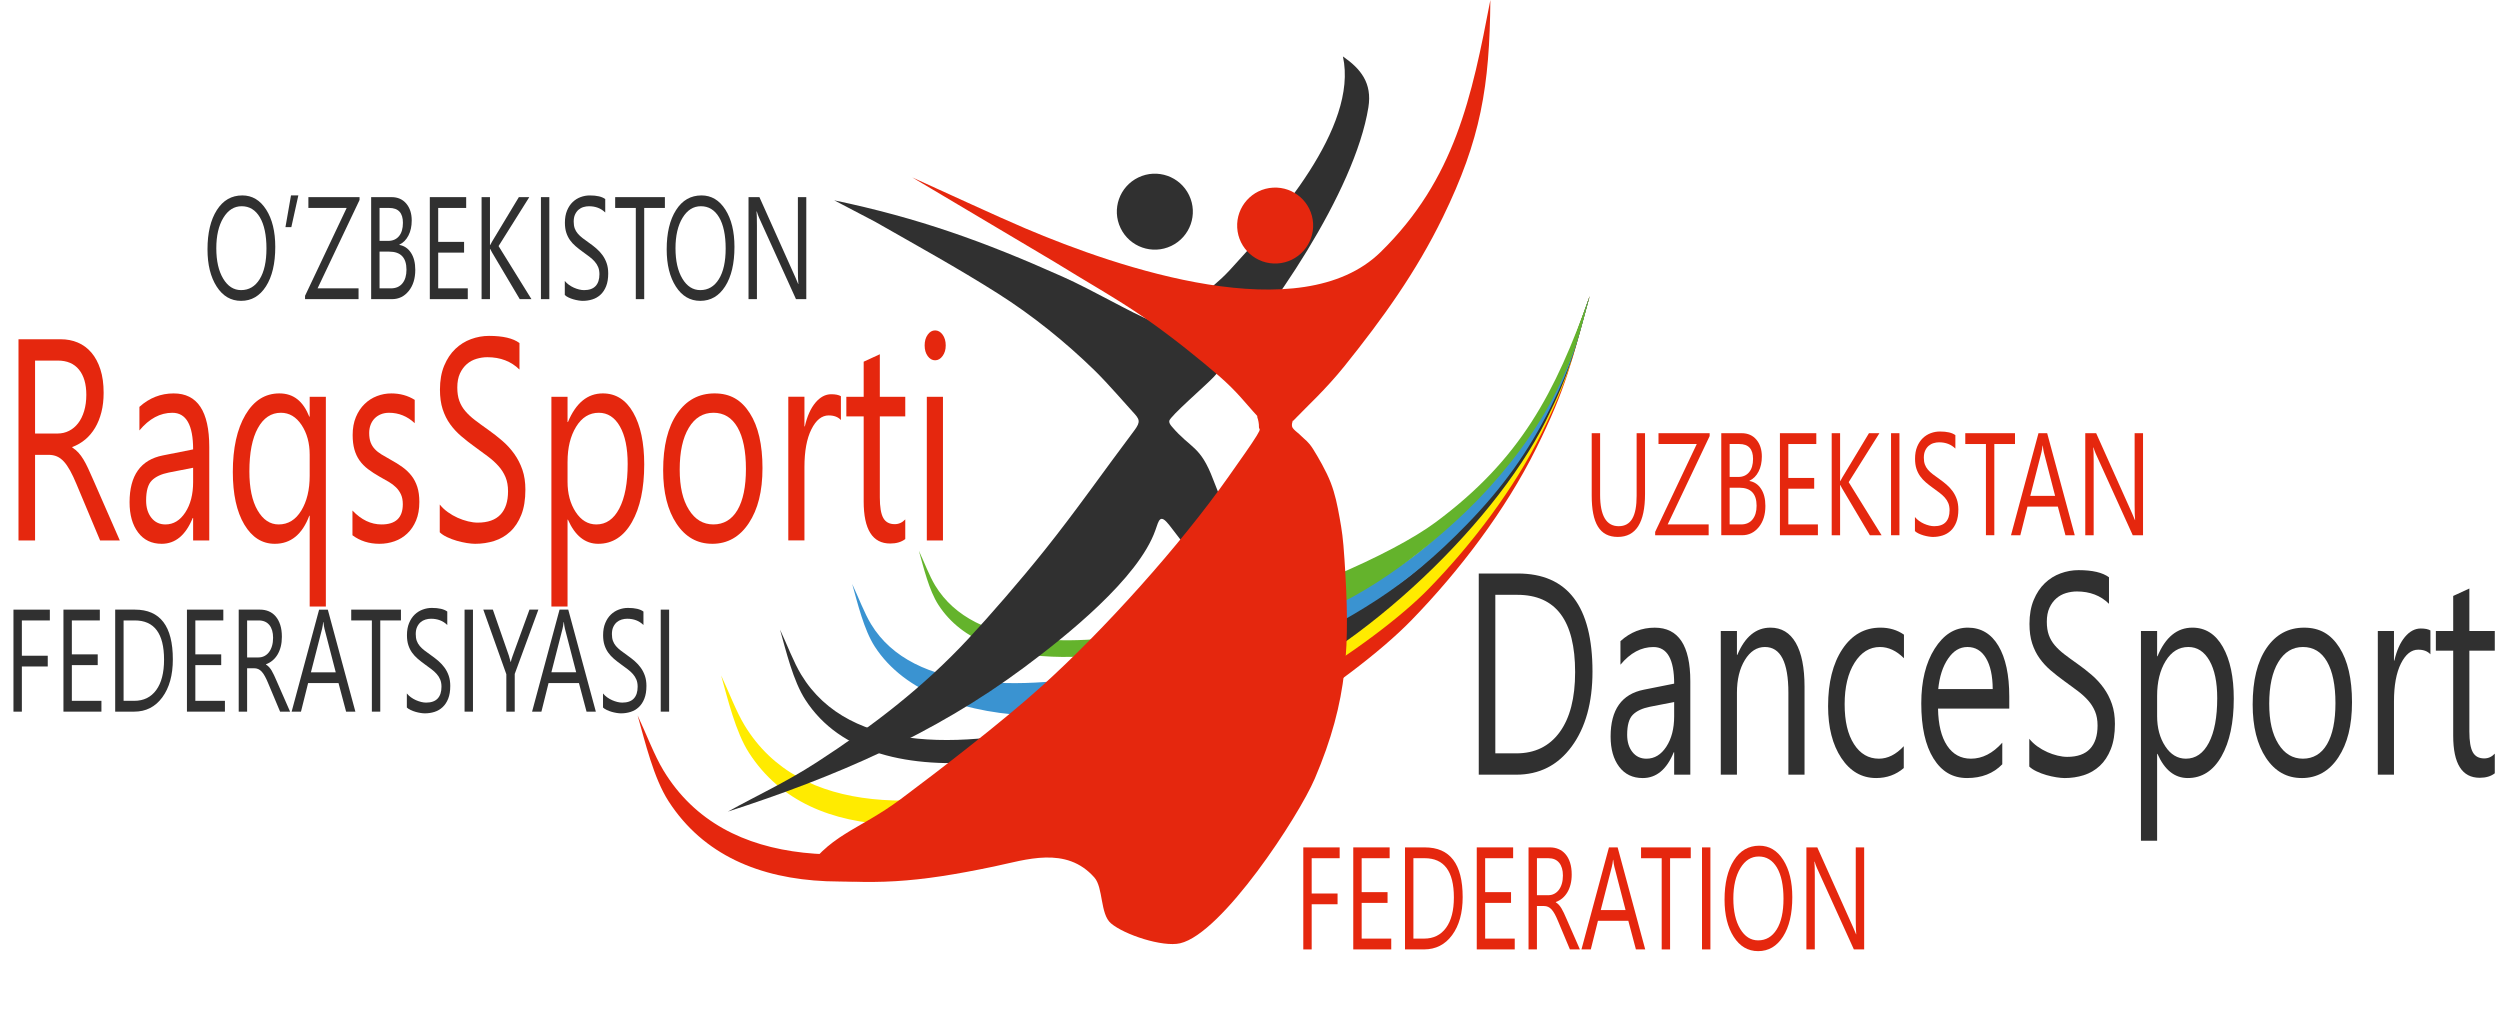 <svg width="161" height="65" viewBox="0 0 161 65" fill="none" xmlns="http://www.w3.org/2000/svg">
<g clip-path="url(#clip0_203_1861)">
<path fill-rule="evenodd" clip-rule="evenodd" d="M41.062 46.071C41.619 47.256 42.138 48.647 42.731 49.624C50.706 62.785 78.026 48.574 86.569 42.245C89.498 40.075 93.155 36.288 95.429 33.39C99.083 28.734 100.442 24.488 102.375 19.069C101.241 23.232 100.862 24.992 98.93 28.881C96.952 32.859 93.997 36.755 90.889 39.95C83.1 47.954 52.013 65.451 43.059 51.606C42.096 50.117 41.546 47.784 41.062 46.071Z" fill="#E5270E"/>
<path fill-rule="evenodd" clip-rule="evenodd" d="M46.44 43.497C46.942 44.566 47.411 45.822 47.946 46.704C55.13 58.559 80.423 45.682 88.108 39.988C90.753 38.029 94.053 34.611 96.106 31.995C99.404 27.793 100.63 23.96 102.375 19.069C101.351 22.827 101.01 24.415 99.265 27.925C97.481 31.515 94.813 35.033 92.008 37.915C84.98 45.138 56.3 60.953 48.242 48.492C47.372 47.148 46.876 45.042 46.44 43.497L46.44 43.497Z" fill="#FFEB00"/>
<path fill-rule="evenodd" clip-rule="evenodd" d="M50.232 40.544C50.687 41.511 51.111 42.648 51.595 43.446C57.845 53.759 81.981 42.44 89.462 38.004C92.024 36.485 94.843 33.137 96.701 30.77C99.686 26.965 100.796 23.496 102.376 19.069C101.449 22.47 101.14 23.908 99.561 27.085C96.067 34.115 86.827 42.682 79.604 45.105C77.393 45.847 82.456 43.096 80.017 44.206C69.536 48.973 56.359 52.016 51.864 45.065C51.077 43.848 50.627 41.942 50.233 40.544H50.232Z" fill="#303030"/>
<path fill-rule="evenodd" clip-rule="evenodd" d="M54.881 37.607C55.286 38.47 55.664 39.483 56.096 40.196C61.478 49.077 85.178 40.162 90.86 35.953C92.994 34.372 95.658 31.613 97.314 29.502C99.976 26.11 100.966 23.017 102.375 19.069C101.549 22.102 101.273 23.384 99.865 26.217C98.424 29.115 96.732 31.444 94.468 33.771C90.371 37.981 87.532 39.521 81.38 42.657C72.341 47.262 60.172 47.572 56.335 41.639C55.634 40.554 55.233 38.855 54.881 37.607Z" fill="#3A93D1"/>
<path fill-rule="evenodd" clip-rule="evenodd" d="M59.176 35.47C59.526 36.215 59.852 37.09 60.225 37.705C65.243 45.984 87.058 37.631 92.432 33.649C97.92 29.583 100.144 25.326 102.376 19.069C101.663 21.688 101.425 22.795 100.208 25.242C98.965 27.744 97.105 30.196 95.15 32.205C93.605 33.793 89.786 37.31 85.591 39.201C83.734 40.038 82.09 39.435 80.049 40.114C72.083 42.763 63.502 43.699 60.432 38.952C59.826 38.015 59.48 36.547 59.176 35.47V35.47Z" fill="#64B32C"/>
<path fill-rule="evenodd" clip-rule="evenodd" d="M53.721 12.9C59.156 14.043 63.317 15.532 68.434 17.819C70.464 18.726 72.907 20.18 74.15 20.661C76.195 21.455 76.671 19.984 77.596 18.912C77.968 18.48 78.474 18.18 79.209 17.382C82.107 14.234 87.491 8.22 86.484 3.635C87.631 4.429 88.377 5.346 88.124 6.914C87.247 12.358 81.807 20.278 78.17 24.269C77.725 24.757 75.323 26.826 75.299 27.111C75.288 27.235 75.36 27.345 75.463 27.467C76.688 28.914 77.293 28.666 78.129 30.883C78.453 31.743 79.463 34.089 79.551 34.996C79.639 35.903 78.9 35.377 78.581 35.543C78.261 35.709 77.973 35.984 77.637 35.994C77.301 36.004 77.149 35.972 76.748 35.597C76.347 35.222 75.575 34.156 75.285 33.794C74.706 33.07 74.634 33.493 74.41 34.136C73.321 37.256 68.61 41.005 65.96 42.977C60.114 47.326 53.75 50.043 46.871 52.269C48.776 51.212 50.591 50.39 52.587 49.099C56.188 46.768 59.46 44.26 62.377 41.118C63.787 39.6 65.676 37.426 67.272 35.434C69.267 32.944 71.121 30.283 73.046 27.727C73.49 27.137 73.385 26.99 72.933 26.504C72.472 26.008 71.386 24.73 70.496 23.86C68.615 22.022 66.482 20.306 64.261 18.899C61.685 17.268 59.005 15.791 56.357 14.28L53.722 12.9L53.721 12.9Z" fill="#303030"/>
<path d="M75.432 15.836C76.651 15.251 77.164 13.789 76.578 12.572C75.993 11.354 74.53 10.841 73.312 11.427C72.093 12.012 71.58 13.473 72.166 14.691C72.751 15.909 74.214 16.422 75.432 15.836Z" fill="#303030"/>
<path fill-rule="evenodd" clip-rule="evenodd" d="M58.015 51.456C60.455 49.634 64.473 46.55 67.094 44.186C71.091 40.581 76.014 35.109 79.127 30.685C79.948 29.518 80.605 28.597 80.932 28.061C81.26 27.525 81.069 27.695 81.076 27.494C81.083 27.293 81.034 27.046 80.973 26.879C80.913 26.712 81.134 26.964 80.72 26.517C80.306 26.07 79.658 25.208 78.491 24.201C77.324 23.192 75.504 21.71 73.733 20.484C71.962 19.257 69.831 18.06 67.88 16.849L58.746 11.424C61.171 12.517 64.092 13.883 66.021 14.703C72.07 17.276 83.774 21.262 88.91 16.234C93.697 11.549 94.785 6.245 95.98 -0C95.93 5.57 95.37 8.959 92.917 13.992C91.198 17.52 89.058 20.495 86.6 23.558C85.363 25.1 84.091 26.25 83.537 26.838C82.983 27.425 83.335 26.985 83.277 27.084C83.219 27.182 83.192 27.303 83.202 27.405C83.212 27.507 83.226 27.538 83.332 27.657C83.438 27.776 83.626 27.898 83.831 28.108C84.037 28.319 84.249 28.423 84.563 28.921C84.876 29.42 85.411 30.337 85.697 31.08C85.984 31.823 86.123 32.52 86.272 33.349C86.42 34.177 86.493 34.617 86.586 36.041C86.943 41.479 86.844 45.06 84.672 50.143C83.632 52.576 78.711 60.118 76.003 60.747C74.868 61.011 72.395 60.189 71.545 59.462C70.842 58.862 71.057 57.166 70.478 56.511C68.663 54.455 66.058 55.375 64.024 55.8C58.965 56.859 56.269 57.027 51.578 56.532C53.349 53.696 55.226 53.537 58.015 51.455V51.456Z" fill="#E5270E"/>
<path d="M82.255 16.968C83.605 16.893 84.638 15.739 84.564 14.39C84.489 13.042 83.334 12.009 81.985 12.084C80.635 12.158 79.602 13.312 79.676 14.661C79.751 16.01 80.906 17.042 82.255 16.968Z" fill="#E5270E"/>
<path d="M86.274 55.269H84.472V57.542H86.139V58.234H84.472V61.143H83.932V54.573H86.274V55.27V55.269Z" fill="#E5270E"/>
<path d="M89.596 61.142H87.15V54.572H89.493V55.269H87.691V57.454H89.358V58.146H87.691V60.446H89.596V61.142V61.142Z" fill="#E5270E"/>
<path d="M90.482 61.142V54.572H91.757C93.383 54.572 94.196 55.64 94.196 57.775C94.196 58.789 93.97 59.604 93.518 60.219C93.067 60.834 92.462 61.142 91.705 61.142H90.482ZM91.023 55.269V60.446H91.712C92.317 60.446 92.787 60.215 93.124 59.754C93.461 59.292 93.63 58.639 93.63 57.793C93.63 56.11 93.001 55.268 91.744 55.268H91.023V55.269Z" fill="#E5270E"/>
<path d="M97.549 61.142H95.103V54.572H97.446V55.269H95.644V57.454H97.311V58.146H95.644V60.446H97.549V61.142V61.142Z" fill="#E5270E"/>
<path d="M101.746 61.142H101.102L100.33 59.301C100.259 59.13 100.19 58.984 100.124 58.863C100.058 58.742 99.989 58.644 99.92 58.568C99.85 58.491 99.775 58.436 99.694 58.4C99.614 58.365 99.523 58.347 99.422 58.347H98.978V61.142H98.438V54.572H99.815C100.016 54.572 100.202 54.608 100.373 54.68C100.544 54.752 100.692 54.861 100.817 55.007C100.943 55.154 101.041 55.336 101.112 55.555C101.182 55.773 101.218 56.029 101.218 56.322C101.218 56.551 101.194 56.761 101.145 56.952C101.097 57.143 101.028 57.313 100.939 57.463C100.85 57.613 100.743 57.74 100.618 57.846C100.492 57.951 100.351 58.033 100.194 58.091V58.109C100.272 58.158 100.339 58.214 100.396 58.276C100.452 58.339 100.506 58.413 100.558 58.499C100.61 58.584 100.661 58.681 100.711 58.789C100.761 58.898 100.818 59.024 100.88 59.167L101.745 61.142L101.746 61.142ZM98.979 55.269V57.651H99.712C99.847 57.651 99.972 57.623 100.087 57.564C100.202 57.506 100.301 57.423 100.385 57.315C100.468 57.206 100.534 57.074 100.581 56.916C100.628 56.759 100.652 56.582 100.652 56.387C100.652 56.036 100.572 55.762 100.412 55.565C100.252 55.367 100.021 55.269 99.718 55.269H98.978H98.979Z" fill="#E5270E"/>
<path d="M105.951 61.143H105.353L104.864 59.301H102.908L102.447 61.143H101.846L103.616 54.573H104.176L105.952 61.143H105.951ZM104.687 58.609L103.963 55.81C103.939 55.719 103.916 55.572 103.892 55.37H103.879C103.858 55.556 103.833 55.703 103.805 55.81L103.088 58.609H104.687Z" fill="#E5270E"/>
<path d="M108.886 55.27H107.553V61.143H107.013V55.27H105.684V54.573H108.885V55.27H108.886Z" fill="#E5270E"/>
<path d="M110.15 61.142H109.609V54.572H110.15V61.142Z" fill="#E5270E"/>
<path d="M113.223 61.253C112.569 61.253 112.045 60.946 111.651 60.332C111.257 59.718 111.061 58.919 111.061 57.936C111.061 56.879 111.261 56.036 111.662 55.407C112.063 54.777 112.609 54.463 113.3 54.463C113.937 54.463 114.451 54.768 114.84 55.379C115.229 55.99 115.424 56.789 115.424 57.776C115.424 58.848 115.225 59.695 114.826 60.318C114.427 60.942 113.893 61.253 113.223 61.253L113.223 61.253ZM113.261 55.159C112.776 55.159 112.383 55.408 112.08 55.906C111.778 56.404 111.627 57.057 111.627 57.867C111.627 58.676 111.774 59.328 112.069 59.821C112.364 60.314 112.748 60.56 113.223 60.56C113.729 60.56 114.128 60.325 114.42 59.855C114.712 59.385 114.857 58.726 114.857 57.88C114.857 57.034 114.716 56.343 114.433 55.869C114.149 55.395 113.759 55.158 113.261 55.158V55.159Z" fill="#E5270E"/>
<path d="M120.052 61.143H119.389L117.014 55.906C116.954 55.775 116.905 55.637 116.866 55.493H116.847C116.864 55.634 116.873 55.935 116.873 56.396V61.142H116.332V54.573H117.034L119.344 59.727C119.441 59.941 119.502 60.087 119.531 60.166H119.543C119.522 59.977 119.511 59.655 119.511 59.2V54.572H120.052V61.142V61.143Z" fill="#E5270E"/>
<path d="M95.232 49.89V36.934H97.746C100.952 36.934 102.556 39.039 102.556 43.249C102.556 45.249 102.11 46.855 101.22 48.069C100.33 49.283 99.138 49.89 97.644 49.89H95.233H95.232ZM96.299 38.307V48.516H97.656C98.85 48.516 99.778 48.062 100.442 47.152C101.106 46.243 101.438 44.954 101.438 43.285C101.438 39.966 100.199 38.307 97.72 38.307H96.299Z" fill="#303030"/>
<path d="M108.856 49.89H107.816V48.444H107.79C107.337 49.553 106.671 50.107 105.791 50.107C105.144 50.107 104.637 49.863 104.271 49.375C103.905 48.887 103.723 48.24 103.723 47.433C103.723 45.704 104.438 44.698 105.867 44.415L107.816 44.026C107.816 42.455 107.369 41.669 106.477 41.669C105.694 41.669 104.988 42.048 104.357 42.807V41.289C104.996 40.711 105.732 40.422 106.565 40.422C108.092 40.422 108.856 41.572 108.856 43.873V49.891V49.89ZM107.816 45.21L106.248 45.517C105.766 45.614 105.402 45.783 105.157 46.028C104.911 46.271 104.789 46.704 104.789 47.324C104.789 47.776 104.902 48.145 105.128 48.431C105.355 48.717 105.656 48.86 106.033 48.86C106.549 48.86 106.975 48.602 107.311 48.087C107.648 47.572 107.816 46.921 107.816 46.131V45.21H107.816Z" fill="#303030"/>
<path d="M116.212 49.889H115.172V44.612C115.172 42.649 114.668 41.667 113.661 41.667C113.141 41.667 112.71 41.946 112.37 42.503C112.029 43.06 111.859 43.763 111.859 44.612V49.889H110.818V40.637H111.859V42.173H111.885C112.375 41.004 113.086 40.42 114.017 40.42C114.727 40.42 115.271 40.747 115.648 41.4C116.024 42.054 116.212 42.998 116.212 44.233V49.889V49.889Z" fill="#303030"/>
<path d="M122.602 49.464C122.103 49.892 121.511 50.106 120.825 50.106C119.899 50.106 119.151 49.676 118.582 48.818C118.013 47.96 117.729 46.847 117.729 45.48C117.729 43.956 118.035 42.732 118.648 41.807C119.262 40.882 120.08 40.42 121.104 40.42C121.675 40.42 122.179 40.57 122.615 40.872V42.39C122.132 41.908 121.616 41.667 121.066 41.667C120.402 41.667 119.858 42.006 119.432 42.683C119.007 43.361 118.795 44.251 118.795 45.353C118.795 46.456 118.995 47.293 119.395 47.919C119.794 48.546 120.331 48.859 121.003 48.859C121.57 48.859 122.103 48.591 122.603 48.055V49.464H122.602Z" fill="#303030"/>
<path d="M129.397 45.633H124.809C124.826 46.664 125.021 47.458 125.393 48.019C125.765 48.579 126.277 48.859 126.929 48.859C127.66 48.859 128.333 48.516 128.947 47.829V49.22C128.375 49.81 127.62 50.106 126.681 50.106C125.742 50.106 125.042 49.685 124.517 48.845C123.993 48.005 123.73 46.823 123.73 45.299C123.73 43.859 124.017 42.687 124.59 41.78C125.163 40.873 125.875 40.42 126.726 40.42C127.576 40.42 128.234 40.812 128.699 41.594C129.164 42.377 129.397 43.465 129.397 44.856V45.633L129.397 45.633ZM128.331 44.378C128.327 43.522 128.182 42.857 127.896 42.381C127.611 41.905 127.214 41.667 126.707 41.667C126.199 41.667 125.799 41.917 125.457 42.417C125.114 42.917 124.902 43.571 124.822 44.377H128.331L128.331 44.378Z" fill="#303030"/>
<path d="M130.686 49.365V47.577C130.829 47.757 131.002 47.92 131.203 48.065C131.404 48.209 131.615 48.331 131.837 48.431C132.059 48.53 132.282 48.606 132.507 48.661C132.731 48.715 132.938 48.742 133.129 48.742C133.784 48.742 134.274 48.569 134.598 48.222C134.921 47.876 135.083 47.378 135.083 46.727C135.083 46.378 135.029 46.074 134.921 45.815C134.813 45.556 134.664 45.32 134.474 45.106C134.283 44.892 134.058 44.687 133.798 44.491C133.538 44.296 133.258 44.089 132.957 43.873C132.64 43.644 132.344 43.412 132.069 43.177C131.794 42.942 131.555 42.683 131.352 42.4C131.149 42.117 130.989 41.796 130.873 41.438C130.756 41.079 130.698 40.659 130.698 40.177C130.698 39.587 130.789 39.073 130.971 38.637C131.153 38.2 131.391 37.84 131.688 37.557C131.984 37.274 132.321 37.063 132.7 36.925C133.079 36.786 133.465 36.717 133.858 36.717C134.755 36.717 135.409 36.87 135.819 37.178V38.885C135.282 38.355 134.592 38.09 133.75 38.09C133.518 38.09 133.285 38.125 133.052 38.194C132.82 38.263 132.612 38.376 132.431 38.533C132.249 38.69 132.101 38.892 131.987 39.138C131.872 39.385 131.815 39.686 131.815 40.042C131.815 40.373 131.859 40.659 131.945 40.9C132.032 41.141 132.16 41.361 132.329 41.559C132.498 41.758 132.705 41.951 132.948 42.138C133.191 42.324 133.472 42.529 133.789 42.752C134.115 42.981 134.423 43.222 134.715 43.475C135.008 43.727 135.263 44.008 135.483 44.315C135.703 44.622 135.878 44.962 136.007 45.336C136.136 45.709 136.201 46.137 136.201 46.619C136.201 47.258 136.113 47.798 135.937 48.241C135.762 48.684 135.525 49.044 135.227 49.321C134.928 49.598 134.585 49.798 134.195 49.922C133.806 50.045 133.396 50.107 132.964 50.107C132.82 50.107 132.643 50.09 132.431 50.057C132.22 50.024 132.004 49.976 131.784 49.913C131.564 49.849 131.356 49.771 131.159 49.677C130.962 49.584 130.805 49.48 130.686 49.366L130.686 49.365Z" fill="#303030"/>
<path d="M138.943 48.551H138.918V54.144H137.877V40.637H138.918V42.263H138.943C139.455 41.034 140.204 40.42 141.19 40.42C142.027 40.42 142.681 40.834 143.151 41.662C143.62 42.49 143.855 43.6 143.855 44.992C143.855 46.54 143.591 47.779 143.062 48.71C142.533 49.64 141.81 50.106 140.892 50.106C140.05 50.106 139.4 49.588 138.943 48.551H138.943ZM138.918 44.82V46.112C138.918 46.877 139.092 47.526 139.441 48.059C139.79 48.592 140.233 48.859 140.771 48.859C141.401 48.859 141.895 48.516 142.253 47.829C142.61 47.142 142.789 46.187 142.789 44.964C142.789 43.934 142.622 43.127 142.288 42.543C141.953 41.959 141.501 41.666 140.93 41.666C140.325 41.666 139.838 41.966 139.47 42.566C139.102 43.165 138.918 43.916 138.918 44.82L138.918 44.82Z" fill="#303030"/>
<path d="M148.233 50.106C147.272 50.106 146.505 49.674 145.932 48.81C145.359 47.945 145.072 46.799 145.072 45.372C145.072 43.818 145.371 42.604 145.967 41.731C146.564 40.858 147.369 40.421 148.385 40.421C149.4 40.421 150.11 40.845 150.654 41.695C151.197 42.544 151.469 43.722 151.469 45.228C151.469 46.734 151.176 47.886 150.59 48.774C150.004 49.663 149.218 50.107 148.233 50.107L148.233 50.106ZM148.309 41.667C147.64 41.667 147.112 41.992 146.722 42.639C146.333 43.286 146.138 44.179 146.138 45.318C146.138 46.456 146.335 47.278 146.729 47.911C147.122 48.543 147.649 48.859 148.309 48.859C148.969 48.859 149.499 48.549 149.86 47.929C150.222 47.308 150.403 46.426 150.403 45.281C150.403 44.137 150.222 43.233 149.86 42.607C149.499 41.98 148.981 41.667 148.309 41.667V41.667Z" fill="#303030"/>
<path d="M156.519 42.137C156.337 41.938 156.075 41.839 155.733 41.839C155.288 41.839 154.917 42.137 154.619 42.733C154.321 43.33 154.172 44.143 154.172 45.173V49.889H153.131V40.637H154.172V42.544H154.197C154.345 41.893 154.572 41.386 154.876 41.021C155.18 40.657 155.521 40.475 155.898 40.475C156.168 40.475 156.376 40.517 156.519 40.601V42.137V42.137Z" fill="#303030"/>
<path d="M160.664 49.8C160.418 49.992 160.095 50.089 159.693 50.089C158.555 50.089 157.986 49.185 157.986 47.378V41.903H156.869V40.638H157.986V38.379L159.027 37.9V40.638H160.664V41.903H159.027V47.116C159.027 47.737 159.101 48.179 159.249 48.444C159.397 48.71 159.642 48.842 159.985 48.842C160.247 48.842 160.474 48.739 160.664 48.535V49.8Z" fill="#303030"/>
<path d="M105.94 31.811C105.94 33.656 105.355 34.578 104.186 34.578C103.016 34.578 102.506 33.691 102.506 31.916V27.898H103.047V31.866C103.047 33.213 103.446 33.887 104.244 33.887C105.042 33.887 105.399 33.236 105.399 31.935V27.898H105.94V31.811Z" fill="#E5270E"/>
<path d="M110.102 28.082L107.399 33.772H110.038V34.469H106.592V34.253L109.272 28.595H106.807V27.898H110.102V28.082Z" fill="#E5270E"/>
<path d="M110.85 34.469V27.898H112.163C112.562 27.898 112.878 28.038 113.112 28.315C113.346 28.593 113.463 28.955 113.463 29.401C113.463 29.774 113.392 30.098 113.25 30.372C113.109 30.647 112.913 30.843 112.665 30.959V30.977C112.976 31.029 113.225 31.196 113.411 31.479C113.598 31.761 113.691 32.128 113.691 32.581C113.691 33.142 113.55 33.598 113.266 33.946C112.983 34.294 112.626 34.468 112.195 34.468H110.85V34.469ZM111.39 28.595V30.716H111.944C112.24 30.716 112.473 30.615 112.642 30.412C112.812 30.209 112.896 29.922 112.896 29.553C112.896 28.914 112.601 28.595 112.011 28.595H111.39ZM111.39 31.408V33.773H112.124C112.442 33.773 112.688 33.666 112.862 33.452C113.037 33.238 113.125 32.945 113.125 32.572C113.125 31.796 112.753 31.408 112.011 31.408H111.39Z" fill="#E5270E"/>
<path d="M117.073 34.469H114.627V27.898H116.97V28.595H115.168V30.78H116.834V31.472H115.168V33.772H117.073V34.469Z" fill="#E5270E"/>
<path d="M121.172 34.469H120.419L118.637 31.463C118.57 31.35 118.529 31.274 118.514 31.234H118.502V34.469H117.961V27.898H118.502V30.986H118.514C118.544 30.919 118.585 30.844 118.637 30.762L120.361 27.898H121.034L119.055 31.05L121.172 34.468V34.469Z" fill="#E5270E"/>
<path d="M122.324 34.469H121.783V27.898H122.324V34.469Z" fill="#E5270E"/>
<path d="M123.322 34.203V33.296C123.395 33.387 123.483 33.47 123.584 33.543C123.686 33.617 123.794 33.678 123.906 33.729C124.019 33.779 124.132 33.818 124.246 33.846C124.36 33.873 124.465 33.887 124.561 33.887C124.894 33.887 125.142 33.799 125.306 33.623C125.47 33.448 125.552 33.195 125.552 32.865C125.552 32.688 125.525 32.534 125.47 32.402C125.416 32.271 125.34 32.151 125.244 32.043C125.147 31.934 125.033 31.83 124.901 31.731C124.769 31.632 124.627 31.527 124.474 31.417C124.314 31.302 124.163 31.184 124.024 31.065C123.884 30.945 123.763 30.814 123.66 30.671C123.557 30.527 123.476 30.365 123.417 30.183C123.358 30.001 123.329 29.788 123.329 29.544C123.329 29.244 123.375 28.984 123.467 28.762C123.559 28.541 123.68 28.359 123.831 28.215C123.981 28.072 124.152 27.965 124.344 27.894C124.536 27.824 124.732 27.789 124.931 27.789C125.386 27.789 125.718 27.867 125.926 28.023V28.889C125.653 28.619 125.304 28.485 124.877 28.485C124.759 28.485 124.641 28.503 124.523 28.538C124.404 28.573 124.299 28.631 124.207 28.71C124.115 28.789 124.04 28.892 123.982 29.017C123.924 29.142 123.895 29.295 123.895 29.475C123.895 29.643 123.917 29.788 123.961 29.91C124.005 30.032 124.07 30.143 124.156 30.244C124.241 30.345 124.346 30.443 124.469 30.538C124.593 30.633 124.735 30.736 124.896 30.849C125.061 30.965 125.218 31.088 125.365 31.216C125.513 31.344 125.643 31.486 125.755 31.642C125.866 31.797 125.955 31.97 126.02 32.16C126.085 32.349 126.118 32.566 126.118 32.81C126.118 33.134 126.074 33.408 125.985 33.633C125.896 33.857 125.776 34.04 125.625 34.18C125.473 34.321 125.299 34.422 125.102 34.485C124.904 34.547 124.696 34.579 124.477 34.579C124.404 34.579 124.314 34.57 124.207 34.553C124.1 34.537 123.991 34.512 123.879 34.48C123.767 34.448 123.662 34.408 123.562 34.361C123.462 34.314 123.382 34.261 123.322 34.203Z" fill="#E5270E"/>
<path d="M129.767 28.595H128.434V34.468H127.894V28.595H126.564V27.898H129.766V28.595H129.767Z" fill="#E5270E"/>
<path d="M133.614 34.469H133.015L132.526 32.627H130.57L130.109 34.469H129.508L131.278 27.898H131.838L133.614 34.469H133.614ZM132.349 31.935L131.625 29.136C131.601 29.044 131.578 28.897 131.554 28.696H131.541C131.52 28.882 131.495 29.029 131.467 29.136L130.75 31.935H132.349Z" fill="#E5270E"/>
<path d="M138.011 34.469H137.348L134.973 29.232C134.913 29.101 134.864 28.963 134.825 28.82H134.806C134.823 28.96 134.832 29.261 134.832 29.722V34.469H134.291V27.898H134.993L137.303 33.053C137.4 33.267 137.461 33.413 137.49 33.493H137.502C137.481 33.303 137.47 32.981 137.47 32.526V27.898H138.011V34.469V34.469Z" fill="#E5270E"/>
<path d="M7.715 34.804H6.446L4.923 31.172C4.783 30.834 4.648 30.547 4.517 30.309C4.386 30.071 4.251 29.877 4.114 29.726C3.976 29.576 3.828 29.465 3.67 29.396C3.511 29.327 3.333 29.292 3.133 29.292H2.258V34.804H1.191V21.848H3.908C4.305 21.848 4.673 21.918 5.009 22.06C5.345 22.202 5.637 22.417 5.885 22.706C6.132 22.995 6.326 23.355 6.465 23.786C6.605 24.217 6.674 24.721 6.674 25.299C6.674 25.751 6.627 26.165 6.531 26.541C6.436 26.918 6.301 27.254 6.125 27.549C5.949 27.844 5.738 28.096 5.491 28.303C5.243 28.511 4.965 28.672 4.657 28.787V28.823C4.809 28.919 4.941 29.029 5.053 29.152C5.165 29.276 5.272 29.422 5.374 29.591C5.475 29.759 5.576 29.951 5.675 30.164C5.774 30.378 5.886 30.627 6.009 30.91L7.715 34.804V34.804ZM2.258 23.221V27.919H3.705C3.972 27.919 4.218 27.862 4.445 27.747C4.671 27.633 4.867 27.469 5.032 27.255C5.197 27.041 5.326 26.779 5.419 26.469C5.512 26.159 5.559 25.811 5.559 25.425C5.559 24.733 5.401 24.192 5.086 23.803C4.771 23.415 4.315 23.221 3.719 23.221H2.258Z" fill="#E5270E"/>
<path d="M13.477 34.804H12.437V33.359H12.411C11.958 34.467 11.292 35.021 10.412 35.021C9.765 35.021 9.258 34.777 8.893 34.289C8.526 33.801 8.344 33.154 8.344 32.347C8.344 30.618 9.059 29.612 10.489 29.329L12.437 28.941C12.437 27.369 11.99 26.583 11.098 26.583C10.315 26.583 9.609 26.962 8.978 27.721V26.203C9.617 25.625 10.353 25.336 11.186 25.336C12.713 25.336 13.477 26.486 13.477 28.787V34.804V34.804ZM12.437 30.124L10.869 30.431C10.387 30.528 10.023 30.697 9.778 30.942C9.532 31.185 9.41 31.618 9.41 32.238C9.41 32.69 9.523 33.059 9.749 33.345C9.976 33.631 10.277 33.774 10.654 33.774C11.17 33.774 11.596 33.516 11.932 33.002C12.269 32.487 12.437 31.835 12.437 31.045V30.124H12.437Z" fill="#E5270E"/>
<path d="M20.984 39.059H19.944V33.214H19.918C19.465 34.418 18.725 35.021 17.697 35.021C16.881 35.021 16.226 34.607 15.733 33.779C15.24 32.95 14.994 31.822 14.994 30.395C14.994 28.859 15.265 27.631 15.806 26.713C16.348 25.794 17.076 25.335 17.99 25.335C18.903 25.335 19.521 25.835 19.919 26.835H19.944V25.552H20.985V39.059H20.984ZM19.944 30.639V29.292C19.944 28.533 19.769 27.892 19.42 27.368C19.071 26.844 18.628 26.582 18.091 26.582C17.465 26.582 16.969 26.912 16.606 27.571C16.242 28.231 16.06 29.16 16.06 30.359C16.06 31.425 16.235 32.26 16.587 32.866C16.938 33.471 17.39 33.774 17.945 33.774C18.554 33.774 19.039 33.477 19.401 32.884C19.763 32.291 19.944 31.542 19.944 30.639V30.639Z" fill="#E5270E"/>
<path d="M22.698 34.47V32.879C23.265 33.476 23.889 33.774 24.57 33.774C25.484 33.774 25.941 33.34 25.941 32.473C25.941 32.226 25.902 32.017 25.824 31.845C25.745 31.674 25.64 31.522 25.506 31.389C25.373 31.257 25.216 31.138 25.037 31.032C24.857 30.927 24.663 30.817 24.456 30.703C24.169 30.54 23.916 30.376 23.698 30.21C23.48 30.045 23.298 29.858 23.152 29.65C23.006 29.442 22.896 29.206 22.822 28.941C22.748 28.676 22.711 28.366 22.711 28.01C22.711 27.577 22.78 27.193 22.92 26.858C23.06 26.524 23.246 26.244 23.478 26.018C23.711 25.792 23.976 25.622 24.275 25.508C24.573 25.393 24.881 25.336 25.198 25.336C25.761 25.336 26.264 25.474 26.708 25.752V27.252C26.23 26.806 25.68 26.583 25.058 26.583C24.863 26.583 24.688 26.615 24.531 26.678C24.375 26.741 24.24 26.83 24.128 26.944C24.016 27.058 23.929 27.195 23.868 27.355C23.807 27.515 23.776 27.691 23.776 27.884C23.776 28.124 23.807 28.326 23.868 28.489C23.929 28.651 24.019 28.796 24.138 28.922C24.256 29.049 24.4 29.163 24.569 29.266C24.738 29.368 24.931 29.48 25.147 29.6C25.435 29.756 25.693 29.918 25.921 30.083C26.15 30.249 26.344 30.436 26.505 30.643C26.666 30.851 26.789 31.091 26.876 31.362C26.963 31.633 27.006 31.955 27.006 32.328C27.006 32.786 26.935 33.184 26.794 33.521C26.652 33.858 26.462 34.139 26.225 34.361C25.988 34.584 25.716 34.75 25.407 34.858C25.098 34.967 24.774 35.021 24.436 35.021C23.767 35.021 23.188 34.837 22.697 34.47L22.698 34.47Z" fill="#E5270E"/>
<path d="M28.32 34.28V32.491C28.464 32.672 28.636 32.834 28.837 32.979C29.038 33.124 29.25 33.245 29.472 33.345C29.694 33.444 29.917 33.521 30.141 33.575C30.366 33.63 30.573 33.657 30.763 33.657C31.419 33.657 31.909 33.483 32.232 33.137C32.556 32.791 32.718 32.292 32.718 31.641C32.718 31.292 32.664 30.988 32.556 30.729C32.448 30.47 32.299 30.234 32.108 30.02C31.918 29.806 31.693 29.601 31.433 29.405C31.172 29.21 30.892 29.003 30.592 28.787C30.275 28.558 29.979 28.326 29.704 28.091C29.429 27.856 29.19 27.597 28.986 27.314C28.783 27.031 28.624 26.71 28.507 26.352C28.391 25.994 28.333 25.573 28.333 25.091C28.333 24.501 28.424 23.987 28.605 23.551C28.787 23.114 29.026 22.754 29.323 22.471C29.619 22.188 29.956 21.977 30.335 21.839C30.713 21.7 31.099 21.631 31.493 21.631C32.39 21.631 33.043 21.784 33.454 22.092V23.799C32.916 23.27 32.227 23.004 31.385 23.004C31.152 23.004 30.92 23.039 30.687 23.108C30.454 23.177 30.247 23.29 30.065 23.447C29.884 23.604 29.735 23.806 29.621 24.052C29.507 24.299 29.45 24.6 29.45 24.956C29.45 25.287 29.493 25.573 29.58 25.814C29.667 26.055 29.795 26.275 29.964 26.473C30.133 26.672 30.34 26.865 30.583 27.052C30.826 27.238 31.107 27.443 31.424 27.666C31.749 27.895 32.058 28.136 32.35 28.389C32.642 28.642 32.898 28.922 33.118 29.229C33.338 29.537 33.513 29.877 33.642 30.25C33.771 30.624 33.835 31.052 33.835 31.534C33.835 32.172 33.748 32.713 33.572 33.155C33.396 33.598 33.16 33.958 32.861 34.235C32.563 34.512 32.219 34.712 31.83 34.836C31.441 34.959 31.031 35.021 30.599 35.021C30.455 35.021 30.278 35.004 30.066 34.972C29.855 34.938 29.639 34.89 29.419 34.827C29.199 34.764 28.991 34.685 28.794 34.592C28.597 34.499 28.439 34.395 28.321 34.28L28.32 34.28Z" fill="#E5270E"/>
<path d="M36.576 33.467H36.55V39.059H35.51V25.552H36.55V27.178H36.576C37.088 25.949 37.837 25.335 38.822 25.335C39.66 25.335 40.314 25.749 40.783 26.577C41.253 27.405 41.488 28.515 41.488 29.907C41.488 31.455 41.224 32.694 40.695 33.625C40.166 34.555 39.443 35.021 38.525 35.021C37.683 35.021 37.033 34.503 36.576 33.467H36.576ZM36.55 29.735V31.027C36.55 31.792 36.725 32.441 37.074 32.974C37.423 33.507 37.866 33.774 38.404 33.774C39.034 33.774 39.528 33.431 39.885 32.744C40.243 32.057 40.422 31.102 40.422 29.879C40.422 28.849 40.255 28.043 39.92 27.458C39.586 26.874 39.133 26.582 38.562 26.582C37.958 26.582 37.471 26.881 37.103 27.481C36.735 28.08 36.551 28.831 36.551 29.735L36.55 29.735Z" fill="#E5270E"/>
<path d="M45.867 35.02C44.907 35.02 44.14 34.588 43.567 33.724C42.994 32.859 42.707 31.713 42.707 30.286C42.707 28.732 43.005 27.518 43.602 26.645C44.198 25.771 45.004 25.335 46.02 25.335C47.035 25.335 47.745 25.759 48.288 26.609C48.832 27.458 49.104 28.636 49.104 30.142C49.104 31.648 48.811 32.8 48.225 33.688C47.639 34.577 46.853 35.021 45.868 35.021L45.867 35.02ZM45.944 26.582C45.275 26.582 44.746 26.905 44.357 27.553C43.968 28.2 43.773 29.093 43.773 30.232C43.773 31.37 43.97 32.192 44.364 32.825C44.757 33.458 45.283 33.773 45.944 33.773C46.603 33.773 47.133 33.463 47.495 32.843C47.857 32.222 48.038 31.34 48.038 30.195C48.038 29.051 47.857 28.147 47.495 27.521C47.133 26.895 46.616 26.581 45.944 26.581V26.582Z" fill="#E5270E"/>
<path d="M54.154 27.051C53.972 26.852 53.71 26.753 53.367 26.753C52.923 26.753 52.552 27.051 52.254 27.648C51.955 28.244 51.806 29.057 51.806 30.087V34.803H50.766V25.551H51.806V27.458H51.832C51.98 26.807 52.206 26.3 52.511 25.935C52.815 25.571 53.156 25.389 53.532 25.389C53.803 25.389 54.011 25.431 54.154 25.515V27.051Z" fill="#E5270E"/>
<path d="M58.299 34.714C58.053 34.906 57.729 35.003 57.328 35.003C56.19 35.003 55.621 34.099 55.621 32.292V26.817H54.504V25.552H55.621V23.293L56.661 22.814V25.552H58.299V26.817H56.661V32.03C56.661 32.651 56.735 33.093 56.883 33.358C57.032 33.624 57.277 33.756 57.62 33.756C57.882 33.756 58.108 33.654 58.299 33.449V34.714Z" fill="#E5270E"/>
<path d="M60.22 23.203C60.033 23.203 59.875 23.112 59.744 22.932C59.612 22.751 59.547 22.522 59.547 22.245C59.547 21.968 59.612 21.738 59.744 21.554C59.875 21.37 60.034 21.278 60.22 21.278C60.406 21.278 60.572 21.37 60.705 21.554C60.838 21.738 60.905 21.968 60.905 22.245C60.905 22.522 60.838 22.736 60.705 22.923C60.572 23.11 60.41 23.203 60.22 23.203V23.203ZM60.727 34.804H59.687V25.552H60.727V34.804Z" fill="#E5270E"/>
<path d="M15.525 19.375C14.871 19.375 14.347 19.068 13.954 18.454C13.56 17.84 13.363 17.041 13.363 16.058C13.363 15.001 13.564 14.158 13.965 13.529C14.366 12.899 14.912 12.585 15.603 12.585C16.24 12.585 16.753 12.89 17.143 13.501C17.532 14.113 17.727 14.911 17.727 15.898C17.727 16.97 17.527 17.817 17.128 18.441C16.73 19.064 16.195 19.375 15.526 19.375L15.525 19.375ZM15.564 13.281C15.079 13.281 14.686 13.53 14.383 14.028C14.081 14.526 13.93 15.18 13.93 15.989C13.93 16.798 14.077 17.45 14.372 17.943C14.667 18.436 15.051 18.683 15.525 18.683C16.032 18.683 16.431 18.448 16.723 17.977C17.014 17.507 17.16 16.849 17.16 16.003C17.16 15.156 17.019 14.465 16.735 13.992C16.452 13.518 16.062 13.281 15.564 13.281Z" fill="#303030"/>
<path d="M19.213 12.585L18.762 14.628H18.383L18.74 12.585H19.213H19.213Z" fill="#303030"/>
<path d="M23.155 12.879L20.452 18.569H23.091V19.265H19.645V19.05L22.325 13.392H19.86V12.695H23.155V12.879Z" fill="#303030"/>
<path d="M23.902 19.265V12.695H25.215C25.614 12.695 25.931 12.835 26.165 13.112C26.398 13.39 26.515 13.752 26.515 14.198C26.515 14.571 26.445 14.895 26.303 15.169C26.162 15.444 25.966 15.64 25.718 15.756V15.774C26.029 15.826 26.278 15.993 26.464 16.276C26.651 16.558 26.744 16.925 26.744 17.378C26.744 17.939 26.602 18.395 26.319 18.743C26.036 19.091 25.679 19.265 25.247 19.265H23.902V19.265ZM24.443 13.392V15.513H24.997C25.293 15.513 25.525 15.412 25.695 15.209C25.864 15.006 25.949 14.719 25.949 14.35C25.949 13.711 25.654 13.392 25.064 13.392H24.443ZM24.443 16.205V18.57H25.177C25.494 18.57 25.741 18.463 25.915 18.249C26.09 18.035 26.177 17.742 26.177 17.369C26.177 16.593 25.806 16.205 25.064 16.205H24.443Z" fill="#303030"/>
<path d="M30.125 19.265H27.68V12.695H30.022V13.392H28.22V15.577H29.887V16.269H28.22V18.569H30.125V19.265Z" fill="#303030"/>
<path d="M34.225 19.266H33.472L31.689 16.26C31.623 16.147 31.582 16.071 31.567 16.031H31.554V19.265H31.014V12.695H31.554V15.783H31.567C31.597 15.716 31.638 15.641 31.689 15.559L33.414 12.695H34.086L32.108 15.847L34.225 19.265V19.266Z" fill="#303030"/>
<path d="M35.377 19.265H34.836V12.695H35.377V19.265Z" fill="#303030"/>
<path d="M36.373 19V18.093C36.446 18.184 36.533 18.267 36.635 18.34C36.737 18.413 36.844 18.475 36.957 18.526C37.07 18.576 37.183 18.615 37.297 18.643C37.41 18.67 37.515 18.684 37.612 18.684C37.945 18.684 38.193 18.596 38.357 18.42C38.521 18.245 38.603 17.992 38.603 17.662C38.603 17.485 38.576 17.331 38.521 17.199C38.466 17.068 38.391 16.948 38.294 16.84C38.198 16.731 38.084 16.627 37.952 16.528C37.819 16.429 37.677 16.324 37.525 16.214C37.364 16.098 37.214 15.981 37.075 15.861C36.935 15.742 36.814 15.611 36.711 15.468C36.608 15.324 36.527 15.162 36.468 14.98C36.409 14.798 36.38 14.585 36.38 14.341C36.38 14.041 36.426 13.781 36.518 13.559C36.61 13.338 36.731 13.155 36.881 13.012C37.032 12.868 37.203 12.762 37.395 12.691C37.587 12.621 37.782 12.586 37.982 12.586C38.437 12.586 38.768 12.664 38.977 12.819V13.685C38.704 13.416 38.355 13.282 37.928 13.282C37.809 13.282 37.692 13.3 37.573 13.335C37.455 13.37 37.35 13.428 37.258 13.507C37.166 13.586 37.091 13.689 37.033 13.814C36.975 13.939 36.946 14.092 36.946 14.272C36.946 14.44 36.968 14.585 37.012 14.707C37.056 14.829 37.121 14.94 37.207 15.041C37.292 15.142 37.397 15.24 37.52 15.335C37.643 15.429 37.786 15.533 37.946 15.646C38.112 15.762 38.268 15.884 38.416 16.013C38.564 16.141 38.694 16.283 38.806 16.439C38.917 16.594 39.006 16.767 39.071 16.957C39.136 17.146 39.169 17.363 39.169 17.607C39.169 17.931 39.125 18.205 39.036 18.43C38.947 18.654 38.826 18.837 38.675 18.977C38.524 19.117 38.35 19.219 38.152 19.281C37.955 19.344 37.747 19.375 37.528 19.375C37.455 19.375 37.365 19.367 37.258 19.35C37.151 19.334 37.041 19.309 36.93 19.277C36.818 19.245 36.712 19.205 36.613 19.158C36.513 19.11 36.433 19.058 36.373 19Z" fill="#303030"/>
<path d="M42.819 13.392H41.487V19.265H40.946V13.392H39.617V12.695H42.819V13.392H42.819Z" fill="#303030"/>
<path d="M45.098 19.375C44.444 19.375 43.92 19.068 43.526 18.454C43.132 17.84 42.935 17.041 42.935 16.058C42.935 15.001 43.136 14.158 43.537 13.529C43.938 12.899 44.484 12.585 45.175 12.585C45.812 12.585 46.325 12.89 46.715 13.501C47.104 14.113 47.299 14.911 47.299 15.898C47.299 16.97 47.1 17.817 46.701 18.441C46.302 19.064 45.768 19.375 45.098 19.375L45.098 19.375ZM45.136 13.281C44.651 13.281 44.258 13.53 43.955 14.028C43.653 14.526 43.502 15.18 43.502 15.989C43.502 16.798 43.649 17.45 43.944 17.943C44.239 18.436 44.623 18.683 45.098 18.683C45.604 18.683 46.003 18.448 46.295 17.977C46.587 17.507 46.733 16.849 46.733 16.003C46.733 15.156 46.591 14.465 46.308 13.992C46.024 13.518 45.634 13.281 45.136 13.281Z" fill="#303030"/>
<path d="M51.925 19.266H51.262L48.887 14.029C48.827 13.898 48.778 13.76 48.739 13.617H48.72C48.737 13.757 48.746 14.058 48.746 14.519V19.265H48.205V12.695H48.907L51.217 17.85C51.314 18.064 51.376 18.21 51.404 18.29H51.416C51.395 18.1 51.384 17.778 51.384 17.323V12.695H51.925V19.265V19.266Z" fill="#303030"/>
<path d="M3.21 39.957H1.408V42.229H3.075V42.921H1.408V45.831H0.867V39.261H3.21V39.957V39.957Z" fill="#303030"/>
<path d="M6.532 45.83H4.086V39.26H6.429V39.956H4.627V42.141H6.293V42.833H4.627V45.133H6.532V45.83V45.83Z" fill="#303030"/>
<path d="M7.418 45.83V39.26H8.692C10.318 39.26 11.131 40.327 11.131 42.462C11.131 43.476 10.906 44.291 10.454 44.907C10.002 45.522 9.398 45.83 8.641 45.83H7.418ZM7.959 39.956V45.133H8.647C9.252 45.133 9.723 44.903 10.06 44.441C10.397 43.98 10.565 43.327 10.565 42.48C10.565 40.797 9.936 39.956 8.68 39.956H7.959V39.956Z" fill="#303030"/>
<path d="M14.485 45.83H12.039V39.26H14.382V39.956H12.58V42.141H14.246V42.833H12.58V45.133H14.485V45.83V45.83Z" fill="#303030"/>
<path d="M18.681 45.83H18.038L17.265 43.988C17.195 43.817 17.126 43.671 17.059 43.551C16.993 43.43 16.925 43.332 16.855 43.255C16.786 43.179 16.71 43.123 16.63 43.088C16.549 43.053 16.459 43.035 16.358 43.035H15.914V45.83H15.373V39.26H16.75C16.952 39.26 17.138 39.296 17.308 39.367C17.479 39.439 17.627 39.548 17.753 39.695C17.878 39.841 17.976 40.024 18.047 40.242C18.118 40.461 18.153 40.716 18.153 41.01C18.153 41.239 18.129 41.449 18.081 41.64C18.033 41.831 17.964 42.001 17.875 42.151C17.786 42.3 17.679 42.428 17.553 42.533C17.428 42.639 17.287 42.72 17.13 42.778V42.797C17.207 42.846 17.274 42.901 17.331 42.964C17.388 43.027 17.442 43.101 17.494 43.186C17.545 43.272 17.596 43.369 17.646 43.477C17.697 43.586 17.753 43.711 17.815 43.855L18.681 45.83L18.681 45.83ZM15.914 39.956V42.339H16.648C16.783 42.339 16.908 42.31 17.023 42.252C17.137 42.194 17.237 42.111 17.32 42.002C17.404 41.894 17.469 41.761 17.516 41.604C17.563 41.446 17.587 41.27 17.587 41.075C17.587 40.723 17.507 40.449 17.347 40.252C17.188 40.055 16.956 39.956 16.654 39.956H15.913H15.914Z" fill="#303030"/>
<path d="M22.887 45.831H22.289L21.8 43.989H19.843L19.383 45.831H18.781L20.551 39.261H21.111L22.887 45.831H22.887ZM21.622 43.297L20.898 40.498C20.875 40.406 20.851 40.259 20.828 40.058H20.815C20.793 40.244 20.768 40.391 20.741 40.498L20.023 43.297H21.622Z" fill="#303030"/>
<path d="M25.821 39.956H24.489V45.83H23.948V39.956H22.619V39.26H25.821V39.956H25.821Z" fill="#303030"/>
<path d="M26.201 45.564V44.657C26.274 44.749 26.362 44.831 26.463 44.905C26.565 44.978 26.673 45.04 26.785 45.09C26.898 45.14 27.011 45.179 27.125 45.207C27.238 45.234 27.344 45.248 27.44 45.248C27.773 45.248 28.021 45.16 28.185 44.985C28.349 44.809 28.431 44.557 28.431 44.227C28.431 44.049 28.404 43.895 28.349 43.764C28.294 43.633 28.219 43.513 28.122 43.404C28.026 43.296 27.912 43.192 27.78 43.093C27.648 42.993 27.506 42.889 27.353 42.779C27.193 42.663 27.042 42.545 26.903 42.426C26.763 42.307 26.642 42.176 26.539 42.032C26.436 41.889 26.355 41.726 26.296 41.544C26.237 41.362 26.208 41.15 26.208 40.905C26.208 40.606 26.254 40.345 26.346 40.124C26.438 39.902 26.559 39.72 26.709 39.576C26.86 39.433 27.031 39.326 27.223 39.256C27.415 39.185 27.61 39.15 27.81 39.15C28.265 39.15 28.596 39.228 28.805 39.384V40.25C28.532 39.981 28.183 39.847 27.756 39.847C27.637 39.847 27.52 39.864 27.401 39.9C27.283 39.935 27.178 39.992 27.086 40.071C26.994 40.151 26.919 40.253 26.861 40.378C26.803 40.503 26.774 40.656 26.774 40.836C26.774 41.004 26.796 41.149 26.84 41.271C26.884 41.393 26.949 41.505 27.035 41.606C27.12 41.707 27.225 41.804 27.348 41.899C27.471 41.994 27.614 42.098 27.775 42.211C27.94 42.327 28.096 42.449 28.244 42.577C28.392 42.706 28.522 42.848 28.634 43.003C28.745 43.159 28.834 43.331 28.899 43.521C28.964 43.711 28.997 43.927 28.997 44.172C28.997 44.495 28.953 44.77 28.864 44.994C28.775 45.218 28.654 45.401 28.503 45.541C28.352 45.682 28.178 45.783 27.981 45.846C27.783 45.909 27.575 45.94 27.356 45.94C27.283 45.94 27.193 45.931 27.086 45.915C26.979 45.898 26.869 45.874 26.758 45.842C26.646 45.809 26.541 45.77 26.441 45.722C26.341 45.675 26.261 45.623 26.201 45.564Z" fill="#303030"/>
<path d="M30.459 45.83H29.918V39.26H30.459V45.83Z" fill="#303030"/>
<path d="M34.671 39.26L33.149 43.401V45.83H32.608V43.42L31.125 39.26H31.74L32.773 42.229C32.785 42.266 32.823 42.4 32.885 42.632H32.895C32.916 42.528 32.957 42.394 33.017 42.229L34.098 39.26H34.671V39.26Z" fill="#303030"/>
<path d="M38.371 45.83H37.773L37.284 43.988H35.327L34.867 45.83H34.266L36.035 39.26H36.596L38.372 45.83H38.371ZM37.107 43.296L36.383 40.496C36.359 40.405 36.336 40.258 36.312 40.057H36.299C36.278 40.243 36.253 40.39 36.225 40.496L35.508 43.296H37.107Z" fill="#303030"/>
<path d="M38.834 45.564V44.657C38.907 44.749 38.994 44.831 39.096 44.905C39.198 44.978 39.306 45.04 39.418 45.09C39.531 45.14 39.644 45.179 39.758 45.207C39.871 45.234 39.976 45.248 40.073 45.248C40.406 45.248 40.654 45.16 40.818 44.985C40.982 44.809 41.064 44.557 41.064 44.227C41.064 44.049 41.037 43.895 40.982 43.764C40.927 43.633 40.852 43.513 40.755 43.404C40.659 43.296 40.544 43.192 40.413 43.093C40.281 42.993 40.138 42.889 39.986 42.779C39.825 42.663 39.675 42.545 39.535 42.426C39.396 42.307 39.275 42.176 39.172 42.032C39.069 41.889 38.988 41.726 38.929 41.544C38.87 41.362 38.84 41.15 38.84 40.905C38.84 40.606 38.886 40.345 38.979 40.124C39.071 39.902 39.192 39.72 39.342 39.576C39.492 39.433 39.663 39.326 39.856 39.256C40.047 39.185 40.243 39.15 40.443 39.15C40.898 39.15 41.229 39.228 41.438 39.384V40.25C41.165 39.981 40.815 39.847 40.388 39.847C40.27 39.847 40.153 39.864 40.034 39.9C39.916 39.935 39.811 39.992 39.719 40.071C39.627 40.151 39.552 40.253 39.494 40.378C39.436 40.503 39.407 40.656 39.407 40.836C39.407 41.004 39.429 41.149 39.473 41.271C39.517 41.393 39.582 41.505 39.667 41.606C39.753 41.707 39.858 41.804 39.981 41.899C40.104 41.994 40.247 42.098 40.407 42.211C40.572 42.327 40.729 42.449 40.877 42.577C41.025 42.706 41.155 42.848 41.266 43.003C41.378 43.159 41.467 43.331 41.532 43.521C41.597 43.711 41.63 43.927 41.63 44.172C41.63 44.495 41.586 44.77 41.496 44.994C41.408 45.218 41.287 45.401 41.136 45.541C40.985 45.682 40.811 45.783 40.613 45.846C40.416 45.909 40.208 45.94 39.989 45.94C39.916 45.94 39.826 45.931 39.719 45.915C39.612 45.898 39.502 45.874 39.391 45.842C39.279 45.809 39.173 45.77 39.074 45.722C38.974 45.675 38.894 45.623 38.834 45.564Z" fill="#303030"/>
<path d="M43.092 45.83H42.551V39.26H43.092V45.83Z" fill="#303030"/>
</g>
<defs>
<clipPath id="clip0_203_1861">
<rect width="161" height="65" fill="white"/>
</clipPath>
</defs>
</svg>
